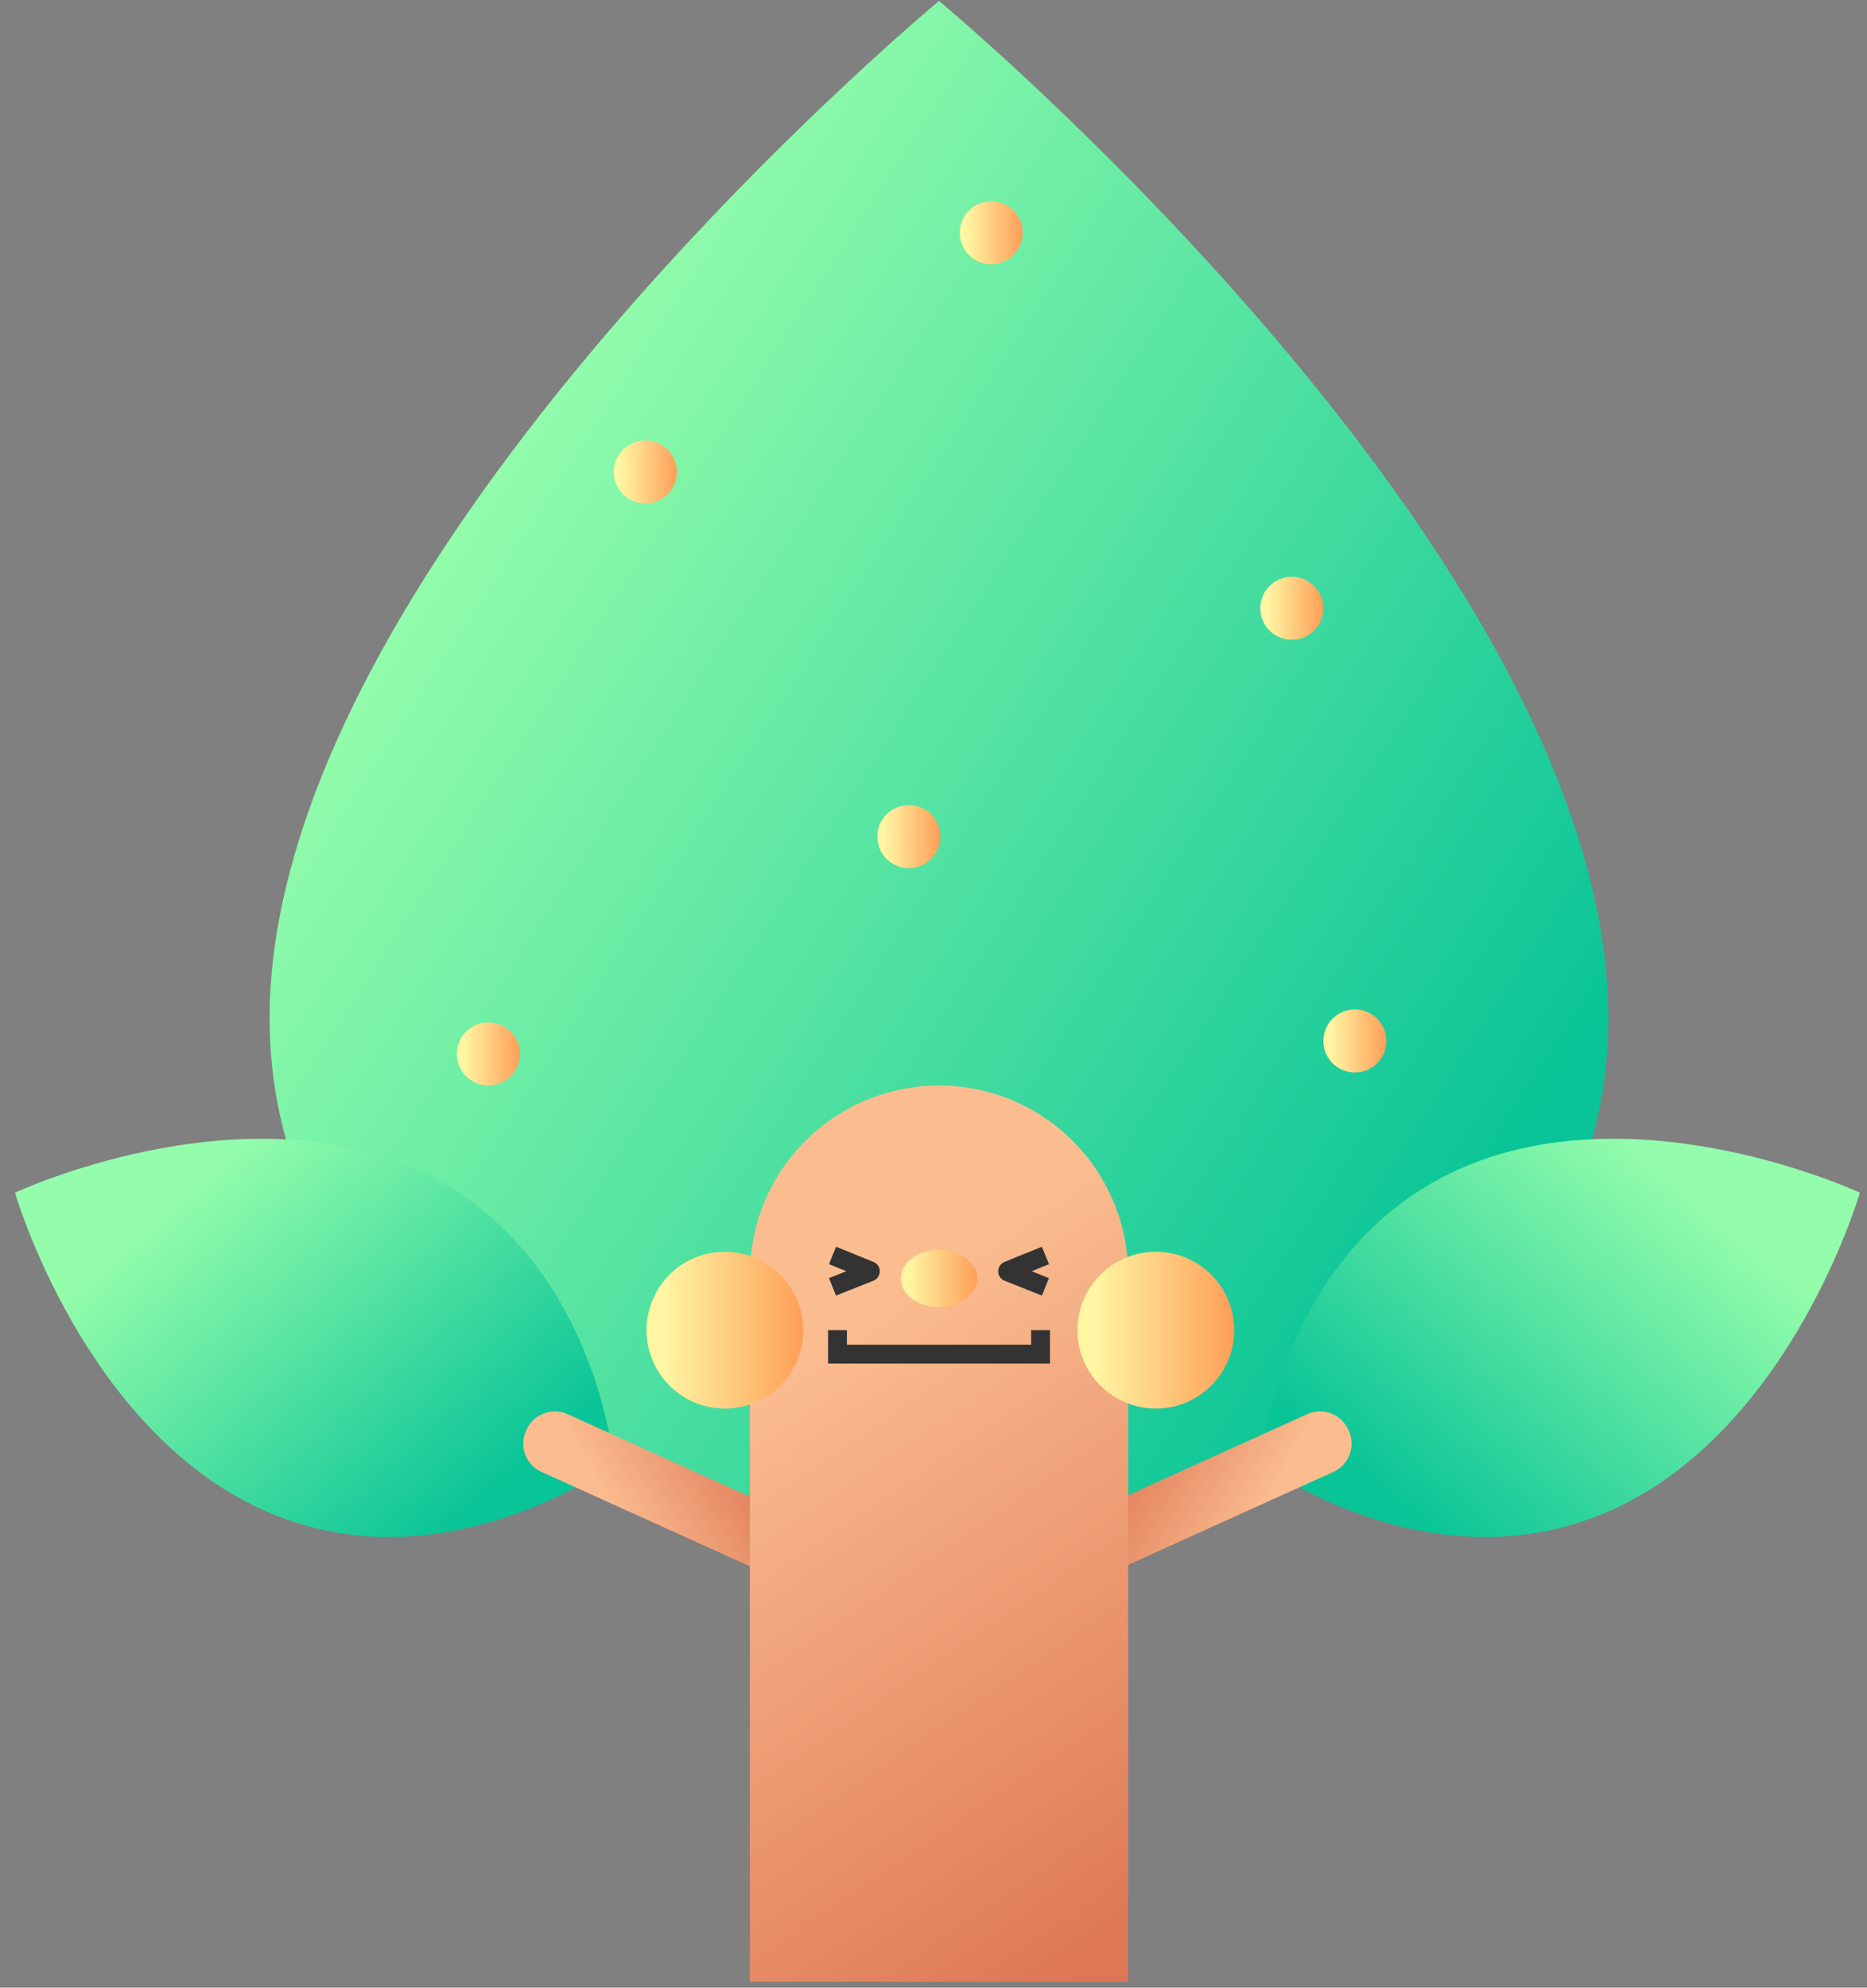 <svg width="109" height="116" viewBox="0 0 109 116" fill="none" xmlns="http://www.w3.org/2000/svg">
<rect x="0" y="0" width="109" height="116" fill="#808080" stroke="none"/>
<path d="M93.9 59.435C93.9 86.41 54.82 93.72 54.82 93.72C54.82 93.72 15.74 86.41 15.74 59.435C15.74 32.46 54.82 0.055 54.82 0.055C54.82 0.055 93.9 32.465 93.9 59.435Z" fill="url(#paint0_linear_781_10691)"/>
<path d="M15.34 88.115C25.815 92.86 35.84 85.435 35.84 85.435C35.84 85.435 34.81 73.005 24.34 68.265C13.87 63.525 0.875 69.605 0.875 69.605C0.875 69.605 4.86 83.375 15.34 88.115Z" fill="url(#paint1_linear_781_10691)"/>
<path d="M30.709 83.504L30.742 83.431C30.84 83.215 30.98 83.02 31.153 82.857C31.327 82.695 31.53 82.568 31.753 82.484C31.975 82.4 32.212 82.361 32.45 82.369C32.687 82.376 32.921 82.431 33.137 82.529L47.313 88.944L45.788 92.315L31.612 85.9C31.174 85.702 30.834 85.338 30.664 84.889C30.495 84.44 30.511 83.942 30.709 83.504Z" fill="url(#paint2_linear_781_10691)"/>
<path d="M94.119 88.115C83.644 92.86 73.619 85.435 73.619 85.435C73.619 85.435 74.649 73.005 85.119 68.265C95.589 63.525 108.584 69.605 108.584 69.605C108.584 69.605 104.599 83.375 94.119 88.115Z" fill="url(#paint3_linear_781_10691)"/>
<path d="M78.749 83.504L78.716 83.431C78.618 83.215 78.478 83.02 78.305 82.857C78.131 82.695 77.928 82.568 77.705 82.484C77.483 82.4 77.246 82.361 77.008 82.369C76.771 82.376 76.537 82.431 76.321 82.529L62.145 88.944L63.67 92.315L77.846 85.9C78.284 85.702 78.624 85.338 78.794 84.889C78.963 84.44 78.947 83.942 78.749 83.504Z" fill="url(#paint4_linear_781_10691)"/>
<path d="M54.82 63.35C56.271 63.35 57.707 63.636 59.047 64.191C60.387 64.746 61.605 65.559 62.63 66.585C63.656 67.611 64.469 68.828 65.025 70.168C65.58 71.508 65.865 72.945 65.865 74.395V115.65H43.78V74.39C43.782 71.463 44.945 68.655 47.015 66.585C49.085 64.515 51.893 63.351 54.82 63.35Z" fill="url(#paint5_linear_781_10691)"/>
<path d="M54.819 76.288C56.051 76.288 57.049 75.539 57.049 74.615C57.049 73.692 56.051 72.943 54.819 72.943C53.588 72.943 52.59 73.692 52.59 74.615C52.59 75.539 53.588 76.288 54.819 76.288Z" fill="url(#paint6_linear_781_10691)"/>
<path fill-rule="evenodd" clip-rule="evenodd" d="M49.445 78.476V77.628H48.345V79.576H61.301V77.628H60.201V78.476H49.445Z" fill="#333333"/>
<path d="M42.32 82.203C44.847 82.203 46.895 80.155 46.895 77.628C46.895 75.102 44.847 73.053 42.32 73.053C39.793 73.053 37.745 75.102 37.745 77.628C37.745 80.155 39.793 82.203 42.32 82.203Z" fill="url(#paint7_linear_781_10691)"/>
<path d="M67.48 82.203C70.007 82.203 72.055 80.155 72.055 77.628C72.055 75.102 70.007 73.053 67.48 73.053C64.954 73.053 62.905 75.102 62.905 77.628C62.905 80.155 64.954 82.203 67.48 82.203Z" fill="url(#paint8_linear_781_10691)"/>
<path d="M75.42 37.34C76.436 37.34 77.26 36.516 77.26 35.5C77.26 34.484 76.436 33.66 75.42 33.66C74.404 33.66 73.58 34.484 73.58 35.5C73.58 36.516 74.404 37.34 75.42 37.34Z" fill="url(#paint9_linear_781_10691)"/>
<path d="M57.87 15.425C58.886 15.425 59.71 14.601 59.71 13.585C59.71 12.569 58.886 11.745 57.87 11.745C56.854 11.745 56.03 12.569 56.03 13.585C56.03 14.601 56.854 15.425 57.87 15.425Z" fill="url(#paint10_linear_781_10691)"/>
<path d="M79.1 62.59C80.116 62.59 80.94 61.766 80.94 60.75C80.94 59.734 80.116 58.91 79.1 58.91C78.084 58.91 77.26 59.734 77.26 60.75C77.26 61.766 78.084 62.59 79.1 62.59Z" fill="url(#paint11_linear_781_10691)"/>
<path d="M37.675 29.385C38.691 29.385 39.515 28.561 39.515 27.545C39.515 26.529 38.691 25.705 37.675 25.705C36.659 25.705 35.835 26.529 35.835 27.545C35.835 28.561 36.659 29.385 37.675 29.385Z" fill="url(#paint12_linear_781_10691)"/>
<path d="M28.51 63.35C29.526 63.35 30.35 62.526 30.35 61.51C30.35 60.494 29.526 59.67 28.51 59.67C27.494 59.67 26.67 60.494 26.67 61.51C26.67 62.526 27.494 63.35 28.51 63.35Z" fill="url(#paint13_linear_781_10691)"/>
<path d="M53.06 50.665C54.076 50.665 54.9 49.841 54.9 48.825C54.9 47.809 54.076 46.985 53.06 46.985C52.044 46.985 51.22 47.809 51.22 48.825C51.22 49.841 52.044 50.665 53.06 50.665Z" fill="url(#paint14_linear_781_10691)"/>
<path fill-rule="evenodd" clip-rule="evenodd" d="M48.812 72.758L51.054 73.671L51.1 73.702C51.181 73.755 51.248 73.828 51.294 73.915C51.34 74.001 51.364 74.097 51.364 74.194C51.364 74.291 51.34 74.388 51.294 74.474C51.248 74.56 51.181 74.633 51.1 74.687L51.053 74.718L48.809 75.613L48.401 74.591L49.41 74.189L48.398 73.777L48.812 72.758Z" fill="#333333"/>
<path fill-rule="evenodd" clip-rule="evenodd" d="M60.828 72.758L58.586 73.671L58.541 73.702C58.46 73.755 58.393 73.828 58.346 73.915C58.3 74.001 58.276 74.097 58.276 74.194C58.276 74.291 58.3 74.388 58.346 74.474C58.393 74.56 58.46 74.633 58.541 74.687L58.588 74.718L60.832 75.613L61.239 74.591L60.231 74.189L61.243 73.777L60.828 72.758Z" fill="#333333"/>
<defs>
<linearGradient id="paint0_linear_781_10691" x1="30.747" y1="8.707" x2="98.317" y2="52.564" gradientUnits="userSpaceOnUse">
<stop offset="0.094" stop-color="#94FDAB"/>
<stop offset="1" stop-color="#09C497"/>
</linearGradient>
<linearGradient id="paint1_linear_781_10691" x1="7.588" y1="68.604" x2="25.721" y2="89.823" gradientUnits="userSpaceOnUse">
<stop offset="0.094" stop-color="#94FDAB"/>
<stop offset="1" stop-color="#09C497"/>
</linearGradient>
<linearGradient id="paint2_linear_781_10691" x1="33.138" y1="86.951" x2="42.689" y2="81.609" gradientUnits="userSpaceOnUse">
<stop offset="0.141" stop-color="#FBBD90"/>
<stop offset="1" stop-color="#DE7756"/>
</linearGradient>
<linearGradient id="paint3_linear_781_10691" x1="101.871" y1="68.604" x2="83.737" y2="89.823" gradientUnits="userSpaceOnUse">
<stop offset="0.094" stop-color="#94FDAB"/>
<stop offset="1" stop-color="#09C497"/>
</linearGradient>
<linearGradient id="paint4_linear_781_10691" x1="76.32" y1="86.951" x2="66.769" y2="81.609" gradientUnits="userSpaceOnUse">
<stop offset="0.141" stop-color="#FBBD90"/>
<stop offset="1" stop-color="#DE7756"/>
</linearGradient>
<linearGradient id="paint5_linear_781_10691" x1="41.82" y1="74.29" x2="67.665" y2="112.11" gradientUnits="userSpaceOnUse">
<stop offset="0.141" stop-color="#FBBD90"/>
<stop offset="1" stop-color="#DE7756"/>
</linearGradient>
<linearGradient id="paint6_linear_781_10691" x1="52.59" y1="74.615" x2="57.049" y2="74.615" gradientUnits="userSpaceOnUse">
<stop offset="0.109" stop-color="#FFF6A3"/>
<stop offset="1" stop-color="#FF9E58"/>
</linearGradient>
<linearGradient id="paint7_linear_781_10691" x1="37.745" y1="77.628" x2="46.895" y2="77.628" gradientUnits="userSpaceOnUse">
<stop offset="0.109" stop-color="#FFF6A3"/>
<stop offset="1" stop-color="#FF9E58"/>
</linearGradient>
<linearGradient id="paint8_linear_781_10691" x1="62.905" y1="77.628" x2="72.055" y2="77.628" gradientUnits="userSpaceOnUse">
<stop offset="0.109" stop-color="#FFF6A3"/>
<stop offset="1" stop-color="#FF9E58"/>
</linearGradient>
<linearGradient id="paint9_linear_781_10691" x1="73.58" y1="35.5" x2="77.26" y2="35.5" gradientUnits="userSpaceOnUse">
<stop offset="0.109" stop-color="#FFF6A3"/>
<stop offset="1" stop-color="#FF9E58"/>
</linearGradient>
<linearGradient id="paint10_linear_781_10691" x1="56.03" y1="13.585" x2="59.71" y2="13.585" gradientUnits="userSpaceOnUse">
<stop offset="0.109" stop-color="#FFF6A3"/>
<stop offset="1" stop-color="#FF9E58"/>
</linearGradient>
<linearGradient id="paint11_linear_781_10691" x1="77.26" y1="60.75" x2="80.94" y2="60.75" gradientUnits="userSpaceOnUse">
<stop offset="0.109" stop-color="#FFF6A3"/>
<stop offset="1" stop-color="#FF9E58"/>
</linearGradient>
<linearGradient id="paint12_linear_781_10691" x1="35.835" y1="27.545" x2="39.515" y2="27.545" gradientUnits="userSpaceOnUse">
<stop offset="0.109" stop-color="#FFF6A3"/>
<stop offset="1" stop-color="#FF9E58"/>
</linearGradient>
<linearGradient id="paint13_linear_781_10691" x1="26.67" y1="61.51" x2="30.35" y2="61.51" gradientUnits="userSpaceOnUse">
<stop offset="0.109" stop-color="#FFF6A3"/>
<stop offset="1" stop-color="#FF9E58"/>
</linearGradient>
<linearGradient id="paint14_linear_781_10691" x1="51.22" y1="48.825" x2="54.9" y2="48.825" gradientUnits="userSpaceOnUse">
<stop offset="0.109" stop-color="#FFF6A3"/>
<stop offset="1" stop-color="#FF9E58"/>
</linearGradient>
</defs>
</svg>

